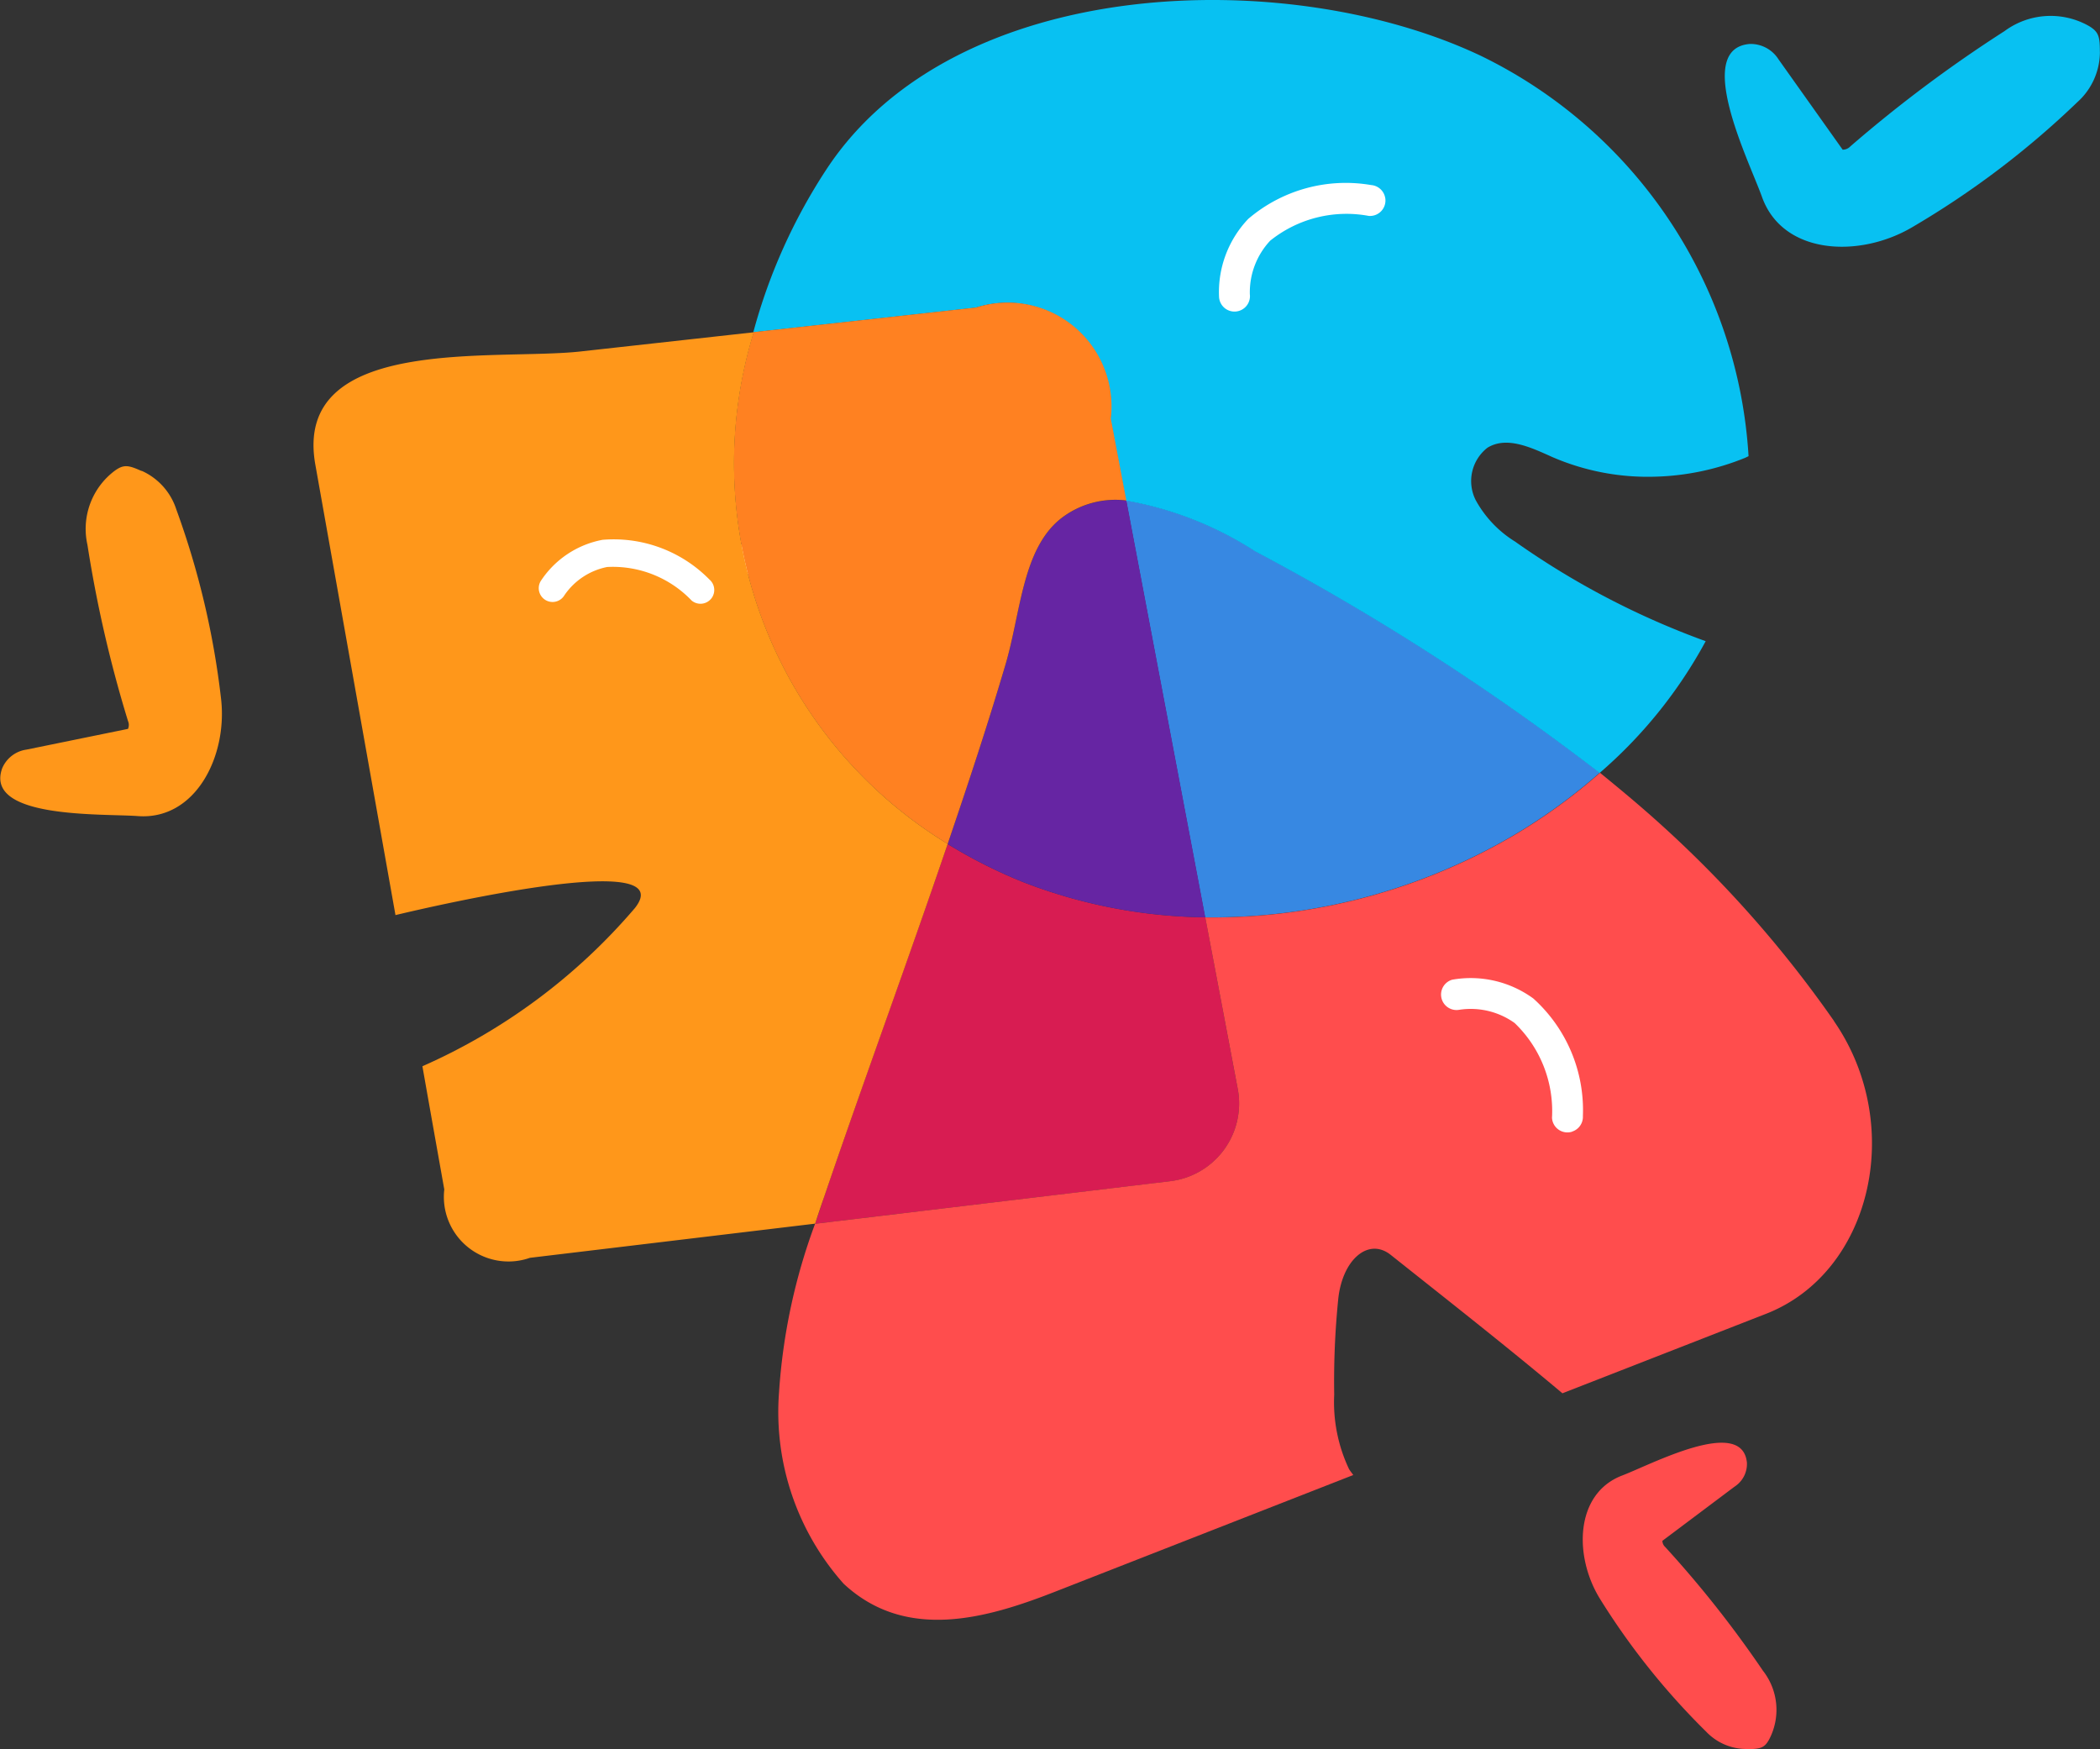 <svg xmlns="http://www.w3.org/2000/svg" xmlns:xlink="http://www.w3.org/1999/xlink" width="48.741" height="40.596" viewBox="0 0 48.741 40.596"><rect x="0" y="0" width="48.741" height="40.596" fill="#333333" stroke="none"/><defs><style>.a{fill:none;}.b{fill:#fff;}.c{fill:#3788e2;}.d{opacity:0.94;}.e{clip-path:url(#a);}.f{clip-path:url(#b);}.g{fill:#e21b54;}.h{fill:#6625a3;}.i{fill:#08c1f2;}.j{fill:#ff4d4d;}.k{fill:#ff8121;}.l{fill:#ff971a;}</style><clipPath id="a"><rect class="a" width="9.844" height="8.813"/></clipPath><clipPath id="b"><rect class="a" width="9.844" height="8.81"/></clipPath></defs><g transform="translate(-160.407 -351.436)"><path class="b" d="M211.332,392.793a.3.3,0,0,1-.028.076.32.32,0,0,1-.432.134,2.525,2.525,0,0,0-2.079-.341,1.568,1.568,0,0,0-.827.851.32.32,0,1,1-.606-.2,2.194,2.194,0,0,1,1.2-1.241,3.109,3.109,0,0,1,2.614.369.318.318,0,0,1,.162.357" transform="translate(-32.346 -27.897)"/><path class="c" d="M244.5,388.807l1.832,9.673a13.83,13.83,0,0,0,7.153-1.9,13.109,13.109,0,0,0,2.008-1.457,56.354,56.354,0,0,0-7.994-5.142,8.108,8.108,0,0,0-3-1.178" transform="translate(-57.955 -25.754)"/><g class="d" transform="translate(179.324 371.023)"><g transform="translate(0 0)"><g class="e"><g transform="translate(0 0.001)"><g class="f"><path class="g" d="M231.073,420.132q-.376-1.989-.753-3.979a12.038,12.038,0,0,1-4.214-.812,11.622,11.622,0,0,1-1.766-.889c-.937,2.747-1.938,5.462-2.87,8.2q-.1.306-.207.614l8.242-.987a1.817,1.817,0,0,0,1.569-2.143" transform="translate(-221.263 -414.452)"/></g></g></g></g></g><path class="h" d="M233.769,389.222c-.878.721-.91,2.176-1.266,3.38-.415,1.4-.872,2.781-1.341,4.155a11.665,11.665,0,0,0,1.766.89,12.042,12.042,0,0,0,4.214.812l-1.832-9.673a2.07,2.07,0,0,0-1.54.436" transform="translate(-48.76 -25.733)"/><path class="i" d="M234.376,364.02a2.6,2.6,0,0,1-.936-.973.98.98,0,0,1,.271-1.22c.452-.278,1.022,0,1.507.217a5.577,5.577,0,0,0,2.384.455,5.951,5.951,0,0,0,2.088-.437c.027-.012.053-.026.081-.039a11.07,11.07,0,0,0-6.2-9.285c-4.464-2.126-12.216-1.912-15.2,2.625a13.052,13.052,0,0,0-1.7,3.785l5.161-.571a2.411,2.411,0,0,1,3.128,2.578l.36,1.9a8.1,8.1,0,0,1,3,1.178,56.371,56.371,0,0,1,7.994,5.142,10.848,10.848,0,0,0,2.462-3.058,18.7,18.7,0,0,1-4.408-2.3" transform="translate(-38.78 0)"/><path class="j" d="M243.051,414.9a26.8,26.8,0,0,0-4.233-4.752c-.395-.35-.8-.685-1.2-1.011a13.065,13.065,0,0,1-2.009,1.457,13.829,13.829,0,0,1-7.153,1.9q.378,1.989.754,3.979a1.817,1.817,0,0,1-1.569,2.143l-8.241.988a13.815,13.815,0,0,0-.837,3.917,5.992,5.992,0,0,0,1.5,4.437c1.453,1.354,3.341.8,4.928.177l6.9-2.7c-.032-.048-.072-.092-.1-.142a3.622,3.622,0,0,1-.342-1.721,19.032,19.032,0,0,1,.093-2.215c.093-.92.7-1.444,1.219-1.031,1.337,1.063,2.684,2.119,3.985,3.212l4.727-1.845c2.455-.96,3.241-4.386,1.575-6.793" transform="translate(-40.075 -39.766)"/><path class="b" d="M271,428.033a.365.365,0,0,1-.089.016.358.358,0,0,1-.377-.339,2.83,2.83,0,0,0-.868-2.2,1.751,1.751,0,0,0-1.294-.305.359.359,0,0,1-.153-.7,2.465,2.465,0,0,1,1.882.437,3.485,3.485,0,0,1,1.15,2.727.359.359,0,0,1-.25.361" transform="translate(-74.105 -50.332)"/><path class="b" d="M255.278,365.5a.359.359,0,0,1-.381.42,2.828,2.828,0,0,0-2.289.575,1.752,1.752,0,0,0-.472,1.243.359.359,0,1,1-.715.06,2.462,2.462,0,0,1,.678-1.809,3.485,3.485,0,0,1,2.853-.785.359.359,0,0,1,.325.295" transform="translate(-62.72 -9.473)"/><path class="i" d="M297.9,353.455c0-.353-.026-.464-.255-.6a1.8,1.8,0,0,0-1.958.119,31.2,31.2,0,0,0-3.579,2.676.242.242,0,0,1-.178.076l-1.464-2.062c-.007-.011-.015-.021-.023-.032l0,0h0a.766.766,0,0,0-.664-.36c-1.331.1-.013,2.732.277,3.546.478,1.347,2.251,1.433,3.482.711a20.375,20.375,0,0,0,3.839-2.906,1.569,1.569,0,0,0,.524-1.167" transform="translate(-88.755 -0.816)"/><path class="j" d="M282.433,466.258c.29-.007.38-.032.486-.221a1.472,1.472,0,0,0-.141-1.6,25.371,25.371,0,0,0-2.268-2.871.2.2,0,0,1-.066-.144l1.656-1.243.026-.019,0,0h0a.627.627,0,0,0,.28-.552c-.108-1.087-2.236.05-2.9.3-1.092.421-1.123,1.874-.507,2.866a16.659,16.659,0,0,0,2.463,3.079,1.288,1.288,0,0,0,.966.4" transform="translate(-81.453 -74.226)"/><path class="k" d="M220.264,386.724c.469-1.375.926-2.755,1.34-4.155.357-1.205.389-2.661,1.267-3.381a2.062,2.062,0,0,1,1.54-.436q-.18-.949-.36-1.9a2.411,2.411,0,0,0-3.129-2.578l-5.16.571a10.344,10.344,0,0,0,4.5,11.876" transform="translate(-37.862 -15.701)"/><path class="l" d="M194.031,376.246l-4.018.445c-1.987.22-6.692-.4-6.155,2.627q.93,5.227,1.86,10.454c1-.239,6.643-1.537,5.556-.162a13.811,13.811,0,0,1-4.931,3.67q.253,1.431.508,2.859a1.5,1.5,0,0,0,1.988,1.587l6.619-.793q.1-.308.207-.614c.932-2.734,1.933-5.449,2.87-8.2a10.343,10.343,0,0,1-4.5-11.876" transform="translate(-16.132 -17.098)"/><path class="b" d="M204.676,392.979a.313.313,0,0,1-.044.067.32.32,0,0,1-.451.039,2.529,2.529,0,0,0-1.96-.778,1.571,1.571,0,0,0-.992.656.32.32,0,0,1-.55-.329,2.2,2.2,0,0,1,1.436-.958,3.114,3.114,0,0,1,2.478.92.32.32,0,0,1,.082.384" transform="translate(-27.722 -27.712)"/><path class="l" d="M163.688,386.352c-.3-.135-.409-.153-.612-.008a1.686,1.686,0,0,0-.639,1.726,29.166,29.166,0,0,0,.941,4.087.226.226,0,0,1,0,.182l-2.325.475-.036.007h0a.719.719,0,0,0-.56.435c-.421,1.179,2.34,1.046,3.149,1.107,1.338.1,2.085-1.39,1.932-2.72a19.153,19.153,0,0,0-1.04-4.4,1.479,1.479,0,0,0-.8-.892" transform="translate(0 -23.987)"/></g></svg>
